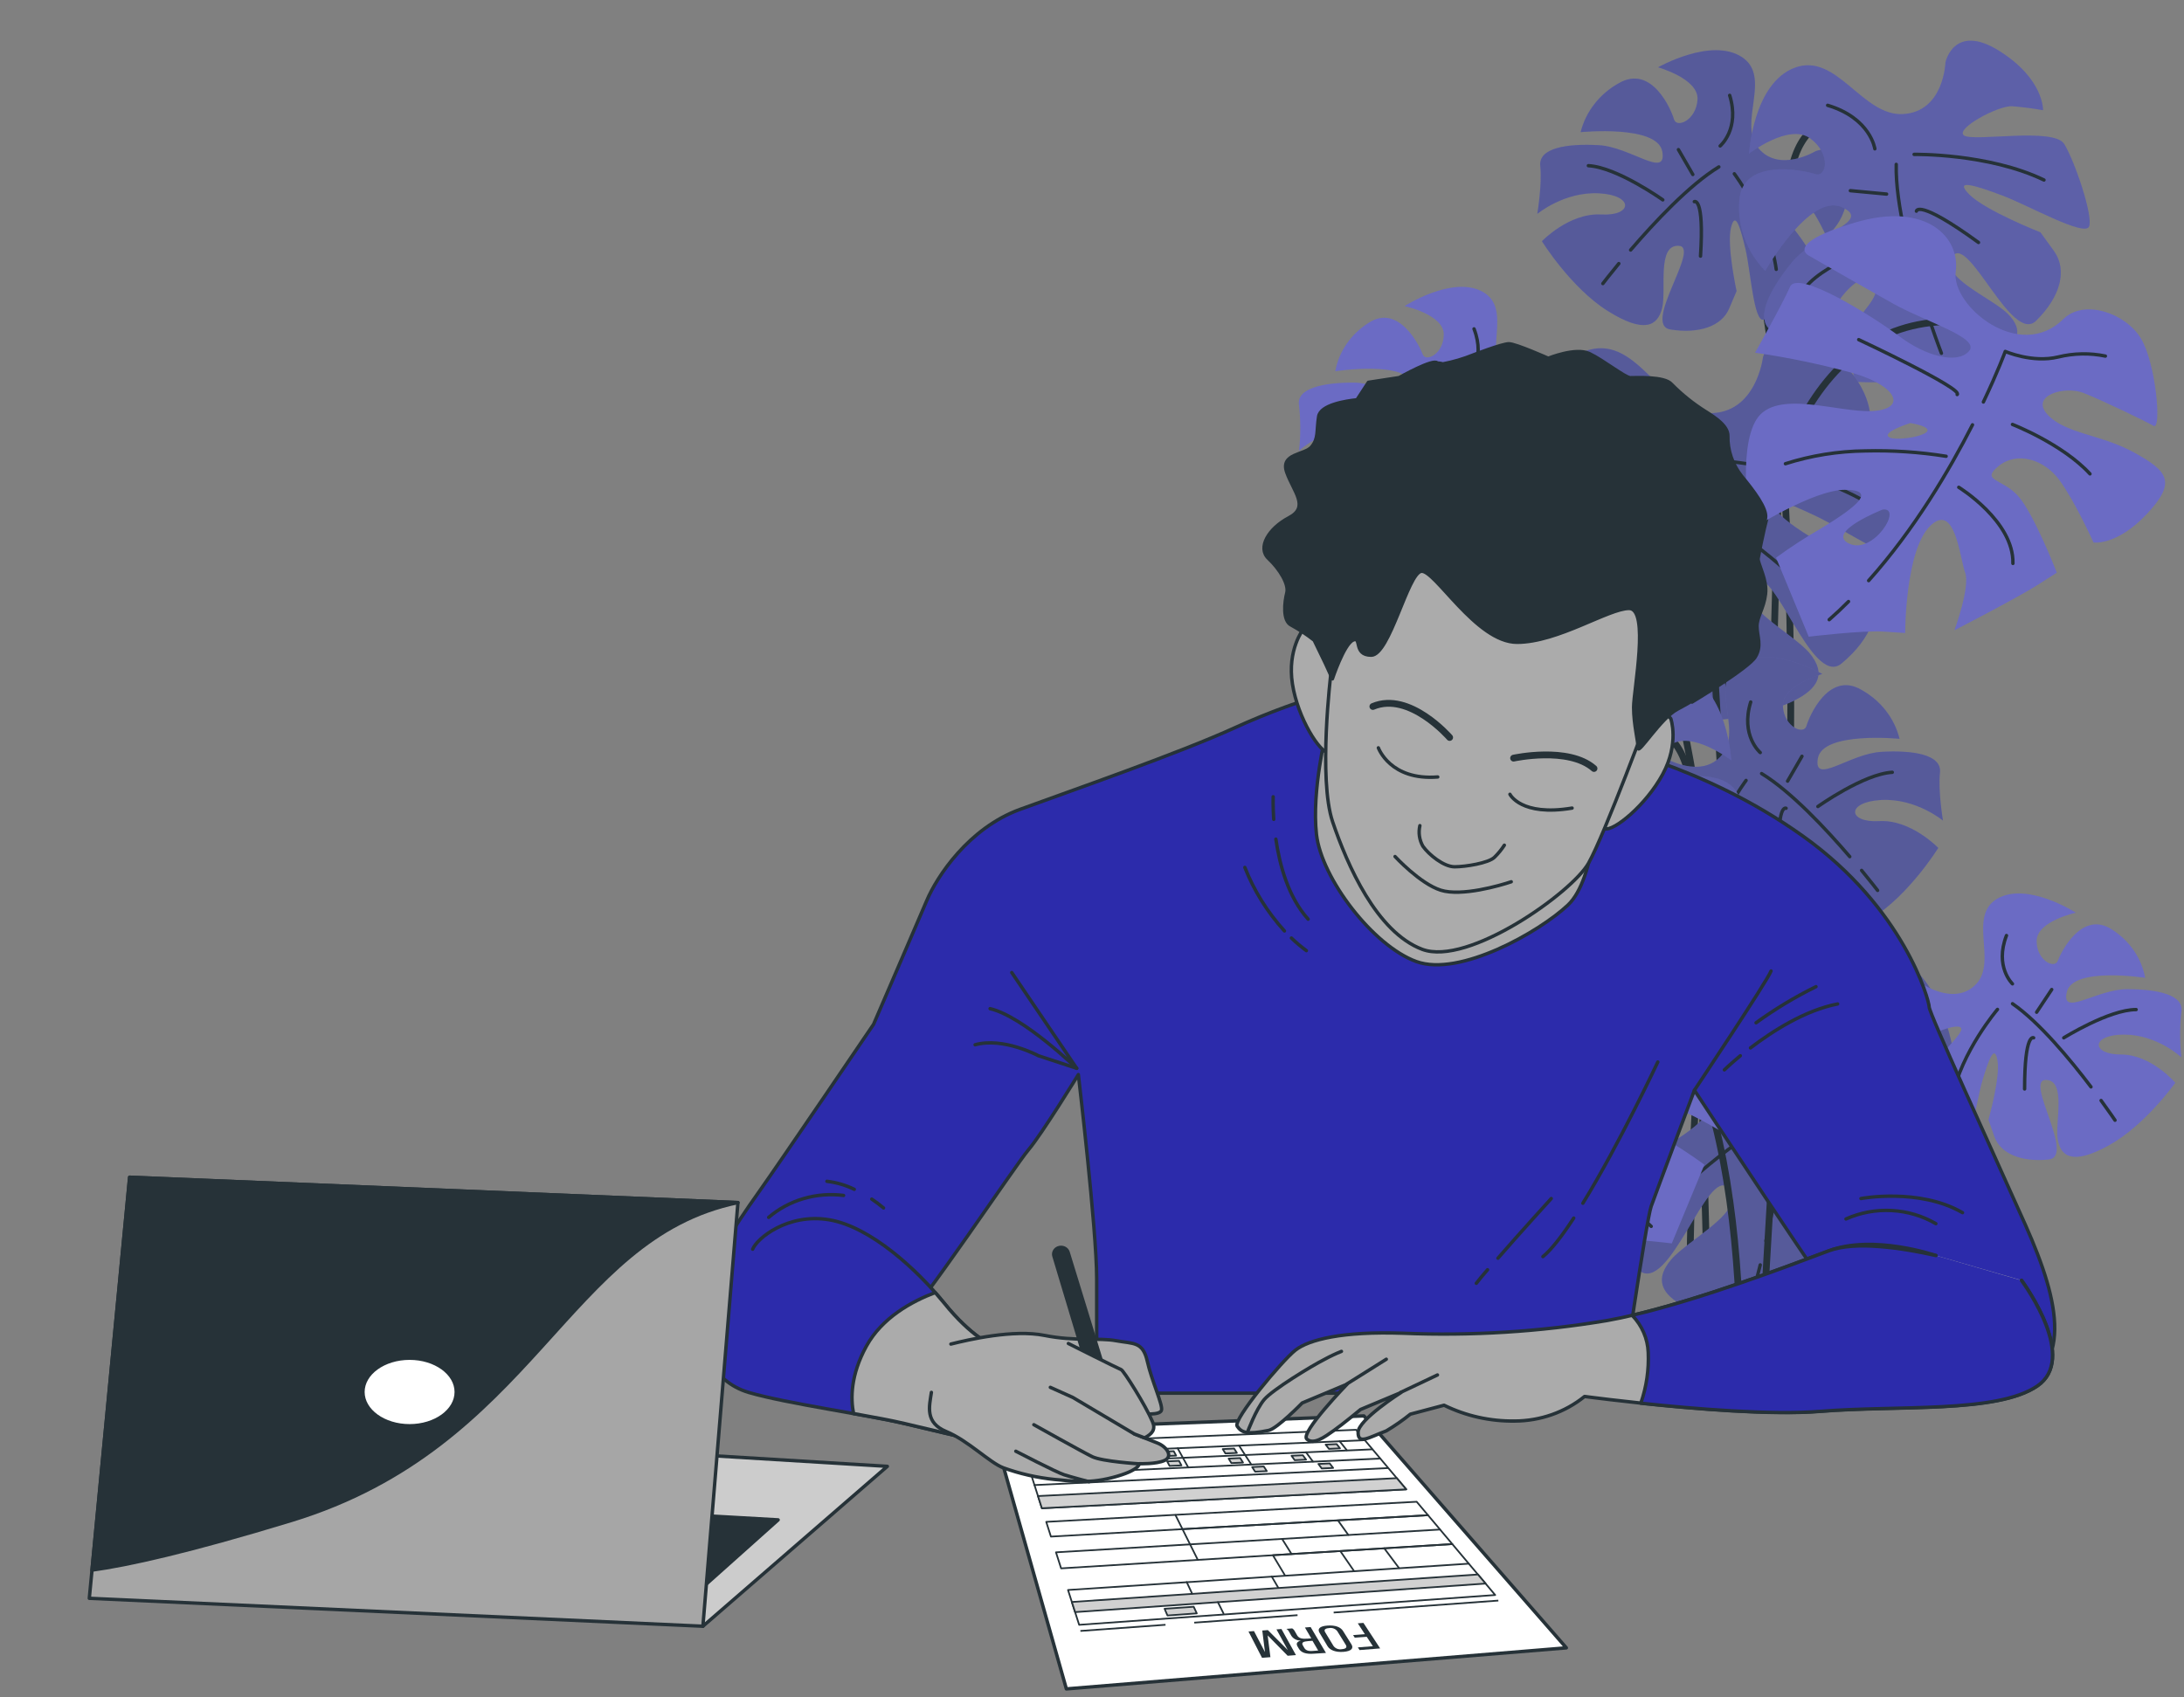 <svg width="642" height="499" viewBox="0 0 642 499" fill="none" xmlns="http://www.w3.org/2000/svg">
<rect x="0" y="0" width="642" height="499" fill="#808080" stroke="none"/>
<g clip-path="url(#clip0_656_238)">
<path d="M555.879 37.778C555.879 37.778 527.848 23.09 525.777 56.369C523.707 89.649 518.509 305.911 518.509 305.911" stroke="#263238" stroke-width="2" stroke-linecap="round" stroke-linejoin="round"/>
<path d="M511.226 59.305C511.226 59.305 534.088 107.258 523.707 302.949" stroke="#263238" stroke-width="2" stroke-linecap="round" stroke-linejoin="round"/>
<path d="M533.678 44.463C533.678 44.463 522.958 50.942 516.865 43.536C510.771 36.13 520.991 22.549 511.975 16.735C502.959 10.921 487.394 19.794 487.394 19.794C487.394 19.794 499.391 23.117 498.994 29.277C498.598 35.437 492.842 37.777 492.078 35.077C491.315 32.378 485.588 18.811 475.853 24.459C473.05 26.023 470.611 28.104 468.683 30.578C466.756 33.052 465.378 35.868 464.634 38.857C464.634 38.857 487.321 36.586 488.657 44.615C489.993 52.645 479.377 43.231 470.023 42.691C460.67 42.151 452.168 43.467 452.77 48.81C453.372 54.154 451.889 62.903 451.889 62.903C451.889 62.903 459.803 56.272 470.082 56.839C480.361 57.407 479.979 63.581 470.625 63.069C461.272 62.557 453.254 70.918 453.254 70.918C453.254 70.918 461.771 84.651 472.608 91.434C483.444 98.217 487.291 95.795 488.598 90.562C489.905 85.329 486.954 71.901 493.488 72.261C500.022 72.621 482.666 95.532 491.021 96.874C499.376 98.217 506.072 95.947 508.275 90.769L510.477 85.592C510.477 85.592 507.54 72.164 508.833 66.931C510.125 61.698 511.637 67.083 513.12 73.354C514.603 79.626 515.528 94.715 518.392 93.981C521.255 93.247 530.374 82.27 532.518 77.978C534.661 73.687 520.492 60.508 520.653 57.864C520.815 55.22 531.754 60.245 533.457 63C534.691 65.065 535.809 67.191 536.805 69.368C536.805 69.368 543.633 65.325 543.472 52.949C543.31 40.573 533.678 44.463 533.678 44.463Z" fill="#6B6BC4"/>
<path opacity="0.3" d="M533.678 44.463C533.678 44.463 522.958 50.942 516.865 43.536C510.771 36.13 520.991 22.549 511.975 16.735C502.959 10.921 487.394 19.794 487.394 19.794C487.394 19.794 499.391 23.117 498.994 29.277C498.598 35.437 492.842 37.777 492.078 35.077C491.315 32.378 485.588 18.811 475.853 24.459C473.05 26.023 470.611 28.104 468.683 30.578C466.756 33.052 465.378 35.868 464.634 38.857C464.634 38.857 487.321 36.586 488.657 44.615C489.993 52.645 479.377 43.231 470.023 42.691C460.67 42.151 452.168 43.467 452.77 48.81C453.372 54.154 451.889 62.903 451.889 62.903C451.889 62.903 459.803 56.272 470.082 56.839C480.361 57.407 479.979 63.581 470.625 63.069C461.272 62.557 453.254 70.918 453.254 70.918C453.254 70.918 461.771 84.651 472.608 91.434C483.444 98.217 487.291 95.795 488.598 90.562C489.905 85.329 486.954 71.901 493.488 72.261C500.022 72.621 482.666 95.532 491.021 96.874C499.376 98.217 506.072 95.947 508.275 90.769L510.477 85.592C510.477 85.592 507.54 72.164 508.833 66.931C510.125 61.698 511.637 67.083 513.12 73.354C514.603 79.626 515.528 94.715 518.392 93.981C521.255 93.247 530.374 82.27 532.518 77.978C534.661 73.687 520.492 60.508 520.653 57.864C520.815 55.22 531.754 60.245 533.457 63C534.691 65.065 535.809 67.191 536.805 69.368C536.805 69.368 543.633 65.325 543.472 52.949C543.31 40.573 533.678 44.463 533.678 44.463Z" fill="#263238"/>
<path d="M479.332 73.51C486.322 65.37 496.63 54.337 505.264 49.076" stroke="#263238" stroke-linecap="round" stroke-linejoin="round"/>
<path d="M471.168 83.378C471.168 83.378 472.959 81.024 475.867 77.494" stroke="#263238" stroke-linecap="round" stroke-linejoin="round"/>
<path d="M509.816 51.096C509.816 51.096 520.213 64.939 522.136 79.198" stroke="#263238" stroke-linecap="round" stroke-linejoin="round"/>
<path d="M498.055 59.292C498.055 59.292 500.991 57.686 499.875 75.309" stroke="#263238" stroke-linecap="round" stroke-linejoin="round"/>
<path d="M505.646 42.915C505.646 42.915 511.519 37.945 508.45 28.033" stroke="#263238" stroke-linecap="round" stroke-linejoin="round"/>
<path d="M497.614 51.303L493.385 43.994" stroke="#263238" stroke-linecap="round" stroke-linejoin="round"/>
<path d="M488.789 58.765C488.789 58.765 475.324 49.172 466.91 48.715" stroke="#263238" stroke-linecap="round" stroke-linejoin="round"/>
<path d="M571.884 18.314C571.884 18.314 571.458 32.85 559.432 33.542C547.406 34.234 539.962 15.338 527.642 19.893C515.322 24.447 514.147 45.171 514.147 45.171C514.147 45.171 525.894 36.117 532.12 40.685C538.346 45.254 536.951 52.3 533.589 51.179C530.226 50.057 511.886 46.209 511.255 59.249C511.003 62.961 511.552 66.683 512.867 70.189C514.181 73.696 516.235 76.916 518.905 79.655C518.905 79.655 531.929 56.716 541.386 60.897C550.842 65.078 533.574 68.718 526.702 77.177C519.83 85.635 515.351 94.578 521.431 97.637C527.51 100.697 535.806 108.075 535.806 108.075C535.806 108.075 534.161 96.087 541.768 86.77C549.374 77.454 555.673 82.036 548.742 90.494C541.812 98.952 545.262 112.256 545.262 112.256C545.262 112.256 565.658 113.64 580.254 107.992C594.85 102.344 594.938 97.056 590.224 92.294C585.511 87.531 569.285 81.136 574.072 75.197C578.859 69.258 591.399 101.292 598.521 94.315C605.642 87.338 607.801 79.475 603.807 73.854L599.798 68.317C599.798 68.317 583.558 61.921 578.859 57.159C574.16 52.397 580.944 54.612 588.609 57.491C596.274 60.371 612.925 69.77 614.115 66.573C615.304 63.375 609.842 47.275 606.773 42.319C603.704 37.363 580.019 41.779 577.317 39.827C574.615 37.875 587.42 30.967 591.502 31.23C594.541 31.475 597.565 31.867 600.562 32.407C600.562 32.407 600.914 23.229 587.64 14.937C574.366 6.644 571.884 18.314 571.884 18.314Z" fill="#6B6BC4"/>
<path opacity="0.2" d="M571.884 18.314C571.884 18.314 571.458 32.85 559.432 33.542C547.406 34.234 539.962 15.338 527.642 19.893C515.322 24.447 514.147 45.171 514.147 45.171C514.147 45.171 525.894 36.117 532.12 40.685C538.346 45.254 536.951 52.3 533.589 51.179C530.226 50.057 511.886 46.209 511.255 59.249C511.003 62.961 511.552 66.683 512.867 70.189C514.181 73.696 516.235 76.916 518.905 79.655C518.905 79.655 531.929 56.716 541.386 60.897C550.842 65.078 533.574 68.718 526.702 77.177C519.83 85.635 515.351 94.578 521.431 97.637C527.51 100.697 535.806 108.075 535.806 108.075C535.806 108.075 534.161 96.087 541.768 86.77C549.374 77.454 555.673 82.036 548.742 90.494C541.812 98.952 545.262 112.256 545.262 112.256C545.262 112.256 565.658 113.64 580.254 107.992C594.85 102.344 594.938 97.056 590.224 92.294C585.511 87.531 569.285 81.136 574.072 75.197C578.859 69.258 591.399 101.292 598.521 94.315C605.642 87.338 607.801 79.475 603.807 73.854L599.798 68.317C599.798 68.317 583.558 61.921 578.859 57.159C574.16 52.397 580.944 54.612 588.609 57.491C596.274 60.371 612.925 69.77 614.115 66.573C615.304 63.375 609.842 47.275 606.773 42.319C603.704 37.363 580.019 41.779 577.317 39.827C574.615 37.875 587.42 30.967 591.502 31.23C594.541 31.475 597.565 31.867 600.562 32.407C600.562 32.407 600.914 23.229 587.64 14.937C574.366 6.644 571.884 18.314 571.884 18.314Z" fill="#263238"/>
<path d="M565.688 89.457C561.797 77.302 557.113 60.067 557.407 48.328" stroke="#263238" stroke-linecap="round" stroke-linejoin="round"/>
<path d="M570.695 103.866C570.695 103.866 569.417 100.572 567.655 95.422" stroke="#263238" stroke-linecap="round" stroke-linejoin="round"/>
<path d="M562.663 45.391C562.663 45.391 584.439 45.031 600.841 52.922" stroke="#263238" stroke-linecap="round" stroke-linejoin="round"/>
<path d="M563.34 62.086C563.34 62.086 563.619 58.238 581.592 71.292" stroke="#263238" stroke-linecap="round" stroke-linejoin="round"/>
<path d="M551.121 43.758C551.121 43.758 549.888 34.76 537.245 30.967" stroke="#263238" stroke-linecap="round" stroke-linejoin="round"/>
<path d="M554.574 57.063L543.928 56.066" stroke="#263238" stroke-linecap="round" stroke-linejoin="round"/>
<path d="M556.422 70.547C556.422 70.547 537.054 76.721 530.828 84.39" stroke="#263238" stroke-linecap="round" stroke-linejoin="round"/>
<path d="M442.74 115.078C442.74 115.078 503.986 153.244 502.944 301.009" stroke="#263238" stroke-width="2" stroke-linecap="round" stroke-linejoin="round"/>
<path d="M518.244 105.001C518.244 105.001 516.291 121.738 502.342 121.475C488.392 121.212 481.696 98.744 467.027 102.897C452.358 107.05 448.922 130.861 448.922 130.861C448.922 130.861 463.312 121.461 470.111 127.289C476.909 133.117 474.516 141.133 470.727 139.527C466.939 137.921 446.205 131.83 444.15 146.836C443.482 151.099 443.739 155.445 444.905 159.612C446.071 163.779 448.122 167.679 450.934 171.076C450.934 171.076 468.246 145.77 478.759 151.432C489.273 157.094 468.951 159.738 460.111 168.916C451.271 178.095 445.266 187.965 451.976 192.049C458.687 196.133 467.512 205.38 467.512 205.38C467.512 205.38 466.763 191.357 476.527 181.32C486.292 171.284 493.047 177.084 484.207 186.234C475.367 195.385 478.025 211.042 478.025 211.042C478.025 211.042 501.417 214.378 518.817 209.228C536.217 204.079 536.834 197.918 531.886 191.993C526.937 186.068 508.847 177.25 515.043 170.854C521.24 164.459 532.414 202.487 541.342 195.08C550.27 187.674 553.529 178.773 549.477 171.948L545.409 165.123C545.409 165.123 527.319 156.291 522.37 150.366C517.422 144.441 525.028 147.598 533.589 151.626C542.15 155.654 560.431 167.947 562.105 164.376C563.779 160.804 559.168 141.728 556.026 135.734C552.883 129.74 525.19 132.73 522.253 130.196C519.316 127.663 534.793 120.88 539.477 121.544C542.94 122.104 546.371 122.83 549.756 123.718C549.756 123.718 551.092 113.141 536.614 102.399C522.135 91.656 518.244 105.001 518.244 105.001Z" fill="#6B6BC4"/>
<path opacity="0.3" d="M518.244 105.001C518.244 105.001 516.291 121.738 502.342 121.475C488.392 121.212 481.696 98.744 467.027 102.897C452.358 107.05 448.922 130.861 448.922 130.861C448.922 130.861 463.312 121.461 470.111 127.289C476.909 133.117 474.516 141.133 470.727 139.527C466.939 137.921 446.205 131.83 444.15 146.836C443.482 151.099 443.739 155.445 444.905 159.612C446.071 163.779 448.122 167.679 450.934 171.076C450.934 171.076 468.246 145.77 478.759 151.432C489.273 157.094 468.951 159.738 460.111 168.916C451.271 178.095 445.266 187.965 451.976 192.049C458.687 196.133 467.512 205.38 467.512 205.38C467.512 205.38 466.763 191.357 476.527 181.32C486.292 171.284 493.047 177.084 484.207 186.234C475.367 195.385 478.025 211.042 478.025 211.042C478.025 211.042 501.417 214.378 518.817 209.228C536.217 204.079 536.834 197.918 531.886 191.993C526.937 186.068 508.847 177.25 515.043 170.854C521.24 164.459 532.414 202.487 541.342 195.08C550.27 187.674 553.529 178.773 549.477 171.948L545.409 165.123C545.409 165.123 527.319 156.291 522.37 150.366C517.422 144.441 525.028 147.598 533.589 151.626C542.15 155.654 560.431 167.947 562.105 164.376C563.779 160.804 559.168 141.728 556.026 135.734C552.883 129.74 525.19 132.73 522.253 130.196C519.316 127.663 534.793 120.88 539.477 121.544C542.94 122.104 546.371 122.83 549.756 123.718C549.756 123.718 551.092 113.141 536.614 102.399C522.135 91.656 518.244 105.001 518.244 105.001Z" fill="#263238"/>
<path d="M503.971 186.484C500.697 172.114 497.026 151.875 498.538 138.295" stroke="#263238" stroke-linecap="round" stroke-linejoin="round"/>
<path d="M508.317 203.566C508.317 203.566 507.172 199.648 505.659 193.543" stroke="#263238" stroke-linecap="round" stroke-linejoin="round"/>
<path d="M504.94 135.373C504.94 135.373 530.108 136.882 548.287 147.472" stroke="#263238" stroke-linecap="round" stroke-linejoin="round"/>
<path d="M504.002 154.7C504.002 154.7 504.721 150.284 524.134 166.938" stroke="#263238" stroke-linecap="round" stroke-linejoin="round"/>
<path d="M491.725 132.468C491.725 132.468 491.211 121.974 477.041 116.479" stroke="#263238" stroke-linecap="round" stroke-linejoin="round"/>
<path d="M494.383 148.11L482.195 146.02" stroke="#263238" stroke-linecap="round" stroke-linejoin="round"/>
<path d="M495.176 163.85C495.176 163.85 472.211 169.207 464.267 177.513" stroke="#263238" stroke-linecap="round" stroke-linejoin="round"/>
<path d="M466.615 231.504C466.615 231.504 506.056 259.883 510.212 301.967L501.9 161.055" stroke="#263238" stroke-width="2" stroke-linecap="round" stroke-linejoin="round"/>
<path d="M516.438 301.012C516.438 301.012 486.336 94.537 573.529 94.537" stroke="#263238" stroke-width="2" stroke-linecap="round" stroke-linejoin="round"/>
<path d="M627.434 133.105C617.787 127.72 607.126 127.567 601.899 121.919C596.671 116.271 606.935 113.378 612.427 115.524C617.919 117.669 630.65 123.83 633.058 125.214C635.466 126.598 633.807 106.899 629.328 99.493C624.85 92.087 612.618 87.781 606.51 93.831C593.617 106.595 573.515 89.858 574.895 79.891C576.276 69.924 566.393 59.126 545.19 65.466C523.986 71.806 531.886 75.253 531.886 75.253C531.886 75.253 546.952 83.947 556.599 89.332C566.246 94.717 582.222 99.327 578.801 103.245C575.38 107.162 566.114 104.767 558.391 98.925C550.667 93.084 528.436 79.143 526.189 84.321C523.942 89.498 515.91 103.701 515.91 103.701C525.728 105.121 535.436 107.151 544.97 109.779C557.877 113.599 560.52 120.286 550.432 120.853C540.344 121.421 522.033 114.236 516.321 123.331C510.609 132.426 514.53 155.78 514.53 155.78C514.53 155.78 533.002 143.972 542.429 144.013C551.856 144.055 545.821 148.983 535.293 155.379C530.723 158.012 526.311 160.882 522.078 163.976L531.681 187.205C531.681 187.205 547.525 185.294 553.78 185.71L560.035 186.125C560.035 186.125 560.035 161.844 567.377 154.645C574.719 147.447 576.099 164.1 577.656 168.35C579.212 172.6 574.514 185.322 574.514 185.322C574.514 185.322 592.81 175.881 598.742 172.129L604.615 168.378C604.615 168.378 597.773 150.741 593.118 145.702C588.463 140.663 582.134 141.411 587.494 137.036C592.854 132.662 600.827 134.96 605.394 141.189C609.96 147.419 615.408 159.518 615.408 159.518C615.408 159.518 622.236 160.556 631.12 151.087C640.003 141.619 637.096 138.476 627.434 133.105ZM543.575 159.836C536.482 156.5 553.398 149.828 553.398 149.828C559.521 148.983 550.667 163.187 543.575 159.836ZM555.513 128.647C552.488 127.263 561.562 124.383 561.562 124.383C574.646 126.751 558.537 130.073 555.513 128.647Z" fill="#6B6BC4"/>
<path d="M543.383 176.863C541.552 178.709 539.658 180.49 537.7 182.207" stroke="#263238" stroke-linecap="round" stroke-linejoin="round"/>
<path d="M579.827 124.908C573.044 138.226 562.794 155.613 549.3 170.716" stroke="#263238" stroke-linecap="round" stroke-linejoin="round"/>
<path d="M583.029 118.194C587.288 109.237 589.461 103.326 589.461 103.326C589.461 103.326 597.375 106.815 605.04 104.96C609.569 103.841 614.314 103.751 618.887 104.697" stroke="#263238" stroke-linecap="round" stroke-linejoin="round"/>
<path d="M575.321 116.007C577.332 114.373 546.379 99.865 546.379 99.865" stroke="#263238" stroke-linecap="round" stroke-linejoin="round"/>
<path d="M591.575 124.799C591.575 124.799 606.259 130.502 614.364 139.334" stroke="#263238" stroke-linecap="round" stroke-linejoin="round"/>
<path d="M572.075 134.156C564.233 132.907 556.281 132.378 548.331 132.578C540.339 132.664 532.41 133.935 524.837 136.344" stroke="#263238" stroke-linecap="round" stroke-linejoin="round"/>
<path d="M575.79 143.279C575.79 143.279 592.016 153.247 591.707 165.664" stroke="#263238" stroke-linecap="round" stroke-linejoin="round"/>
<path d="M458.085 110.897C458.085 110.897 448.335 117.583 442.123 110.897C435.912 104.21 444.737 90.852 435.927 85.84C427.117 80.829 412.888 89.993 412.888 89.993C412.888 89.993 424.4 92.499 424.4 98.299C424.4 104.1 419.085 106.605 418.203 104.155C417.322 101.705 411.111 89.107 402.257 94.963C399.696 96.585 397.511 98.68 395.835 101.121C394.159 103.563 393.027 106.3 392.507 109.166C392.507 109.166 413.769 105.816 415.546 113.319C417.322 120.823 406.735 112.489 397.822 112.489C388.909 112.489 380.98 114.164 381.861 119.175C382.347 123.616 382.347 128.093 381.861 132.534C381.861 132.534 388.953 125.862 398.703 125.862C408.453 125.862 408.453 131.703 399.584 131.703C390.715 131.703 383.638 140.01 383.638 140.01C383.638 140.01 392.448 152.538 403.138 158.38C413.828 164.222 417.308 161.73 418.203 156.719C419.099 151.707 415.546 139.165 421.742 139.165C427.939 139.165 412.932 161.73 420.861 162.56C428.791 163.391 435.031 160.885 436.808 155.874L438.585 150.863C438.585 150.863 435.031 138.404 435.927 133.323C436.823 128.243 438.585 133.323 440.332 139.165C442.079 145.007 443.871 159.224 446.529 158.38C449.186 157.535 457.16 146.682 458.936 142.515C460.713 138.348 446.529 126.637 446.529 124.131C446.529 121.625 457.16 125.806 458.936 128.284C460.225 130.171 461.406 132.121 462.475 134.126C462.475 134.126 468.687 129.973 467.791 118.248C466.895 106.522 458.085 110.897 458.085 110.897Z" fill="#6B6BC4"/>
<path d="M408.438 141.201C414.562 133.131 423.651 122.181 431.492 116.754" stroke="#263238" stroke-linecap="round" stroke-linejoin="round"/>
<path d="M401.361 151.004C401.361 151.004 402.918 148.692 405.458 145.203" stroke="#263238" stroke-linecap="round" stroke-linejoin="round"/>
<path d="M435.927 118.416C435.927 118.416 446.558 130.958 449.216 144.317" stroke="#263238" stroke-linecap="round" stroke-linejoin="round"/>
<path d="M425.296 126.777C425.296 126.777 427.954 125.102 427.954 141.811" stroke="#263238" stroke-linecap="round" stroke-linejoin="round"/>
<path d="M431.522 110.899C431.522 110.899 436.838 105.887 433.299 96.695" stroke="#263238" stroke-linecap="round" stroke-linejoin="round"/>
<path d="M424.4 119.259L419.98 112.572" stroke="#263238" stroke-linecap="round" stroke-linejoin="round"/>
<path d="M416.426 126.777C416.426 126.777 403.137 118.471 395.164 118.471" stroke="#263238" stroke-linecap="round" stroke-linejoin="round"/>
<path d="M467.204 216.136C467.204 216.136 495.236 201.462 497.306 234.728C498.598 255.285 501.065 345.696 502.768 411.799" stroke="#263238" stroke-width="2" stroke-linecap="round" stroke-linejoin="round"/>
<path d="M511.873 237.664C511.873 237.664 494.663 273.878 496.895 411.787" stroke="#263238" stroke-width="2" stroke-linecap="round" stroke-linejoin="round"/>
<path d="M489.405 222.838C489.405 222.838 500.125 229.317 506.233 221.911C512.342 214.505 502.107 200.91 511.123 195.11C520.139 189.31 535.689 198.169 535.689 198.169C535.689 198.169 523.707 201.478 524.089 207.652C524.47 213.826 530.256 216.152 531.019 213.452C531.783 210.753 537.495 197.173 547.172 202.821C549.978 204.383 552.419 206.465 554.347 208.942C556.276 211.419 557.651 214.239 558.39 217.232C558.39 217.232 535.748 214.961 534.367 222.991C532.987 231.02 543.662 221.606 553.001 221.066C562.34 220.526 570.871 221.842 570.269 227.185C569.667 232.529 571.15 241.278 571.15 241.278C571.15 241.278 563.236 234.647 552.957 235.214C542.678 235.782 543.06 241.956 552.399 241.43C561.738 240.904 569.77 249.307 569.77 249.307C569.77 249.307 561.253 263.04 550.431 269.837C539.609 276.634 535.748 274.183 534.426 268.951C533.104 263.718 536.085 250.304 529.536 250.664C522.987 251.023 540.373 273.934 532.018 275.277C523.663 276.62 516.952 274.35 514.75 269.172L512.547 263.981C512.547 263.981 515.484 250.567 514.206 245.334C512.929 240.101 511.402 245.486 509.919 251.757C508.436 258.028 507.496 273.104 504.633 272.384C501.769 271.664 492.651 260.672 490.507 256.367C488.363 252.062 502.547 238.897 502.386 236.266C502.224 233.636 491.27 238.647 489.567 241.388C488.335 243.46 487.217 245.59 486.219 247.77C486.219 247.77 479.406 243.728 479.567 231.338C479.729 218.948 489.405 222.838 489.405 222.838Z" fill="#6B6BC4"/>
<path opacity="0.3" d="M489.405 222.838C489.405 222.838 500.125 229.317 506.233 221.911C512.342 214.505 502.107 200.91 511.123 195.11C520.139 189.31 535.689 198.169 535.689 198.169C535.689 198.169 523.707 201.478 524.089 207.652C524.47 213.826 530.256 216.152 531.019 213.452C531.783 210.753 537.495 197.173 547.172 202.821C549.978 204.383 552.419 206.465 554.347 208.942C556.276 211.419 557.651 214.239 558.39 217.232C558.39 217.232 535.748 214.961 534.367 222.991C532.987 231.02 543.662 221.606 553.001 221.066C562.34 220.526 570.871 221.842 570.269 227.185C569.667 232.529 571.15 241.278 571.15 241.278C571.15 241.278 563.236 234.647 552.957 235.214C542.678 235.782 543.06 241.956 552.399 241.43C561.738 240.904 569.77 249.307 569.77 249.307C569.77 249.307 561.253 263.04 550.431 269.837C539.609 276.634 535.748 274.183 534.426 268.951C533.104 263.718 536.085 250.304 529.536 250.664C522.987 251.023 540.373 273.934 532.018 275.277C523.663 276.62 516.952 274.35 514.75 269.172L512.547 263.981C512.547 263.981 515.484 250.567 514.206 245.334C512.929 240.101 511.402 245.486 509.919 251.757C508.436 258.028 507.496 273.104 504.633 272.384C501.769 271.664 492.651 260.672 490.507 256.367C488.363 252.062 502.547 238.897 502.386 236.266C502.224 233.636 491.27 238.647 489.567 241.388C488.335 243.46 487.217 245.59 486.219 247.77C486.219 247.77 479.406 243.728 479.567 231.338C479.729 218.948 489.405 222.838 489.405 222.838Z" fill="#263238"/>
<path d="M543.75 251.881C536.76 243.727 526.467 232.708 517.833 227.447" stroke="#263238" stroke-linecap="round" stroke-linejoin="round"/>
<path d="M551.929 261.805C551.929 261.805 550.138 259.452 547.23 255.922" stroke="#263238" stroke-linecap="round" stroke-linejoin="round"/>
<path d="M513.267 229.469C513.267 229.469 502.885 243.312 500.962 257.557" stroke="#263238" stroke-linecap="round" stroke-linejoin="round"/>
<path d="M525.028 237.649C525.028 237.649 522.091 236.044 523.222 253.666" stroke="#263238" stroke-linecap="round" stroke-linejoin="round"/>
<path d="M517.436 221.274C517.436 221.274 511.563 216.304 514.632 206.406" stroke="#263238" stroke-linecap="round" stroke-linejoin="round"/>
<path d="M525.469 229.677L529.698 222.367" stroke="#263238" stroke-linecap="round" stroke-linejoin="round"/>
<path d="M534.382 237.138C534.382 237.138 547.847 227.545 556.246 227.074" stroke="#263238" stroke-linecap="round" stroke-linejoin="round"/>
<path d="M451.198 196.729C451.198 196.729 451.624 211.265 463.65 211.957C475.676 212.649 483.135 193.753 495.44 198.307C507.745 202.862 508.949 223.585 508.949 223.585C508.949 223.585 497.202 214.532 490.976 219.1C484.75 223.668 486.145 230.701 489.508 229.593C492.87 228.486 511.211 224.624 511.857 237.65C512.109 241.363 511.56 245.086 510.243 248.594C508.925 252.101 506.867 255.32 504.192 258.055C504.192 258.055 491.182 235.131 481.711 239.311C472.24 243.492 489.537 247.119 496.395 255.591C503.252 264.063 507.877 273.034 501.74 276.066C495.602 279.097 487.379 286.504 487.379 286.504C487.379 286.504 489.023 274.515 481.402 265.199C473.782 255.882 467.512 260.45 474.428 268.923C481.344 277.395 477.908 290.684 477.908 290.684C477.908 290.684 457.512 292 442.931 286.421C428.35 280.842 428.247 275.484 432.961 270.722C437.674 265.96 453.885 259.551 449.039 253.626C444.194 247.701 431.712 279.707 424.591 272.743C417.469 265.78 415.369 257.889 419.319 252.269L423.313 246.662C423.313 246.662 439.554 240.267 444.252 235.505C448.951 230.742 442.182 232.957 434.502 235.837C426.823 238.716 410.186 248.102 409.011 244.918C407.837 241.734 413.27 225.62 416.353 220.664C419.437 215.708 443.107 220.124 445.794 218.159C448.481 216.193 435.692 209.313 431.624 209.576C428.585 209.82 425.561 210.213 422.564 210.753C422.564 210.753 422.212 201.56 435.471 193.268C448.731 184.976 451.198 196.729 451.198 196.729Z" fill="#6B6BC4"/>
<path opacity="0.2" d="M451.198 196.729C451.198 196.729 451.624 211.265 463.65 211.957C475.676 212.649 483.135 193.753 495.44 198.307C507.745 202.862 508.949 223.585 508.949 223.585C508.949 223.585 497.202 214.532 490.976 219.1C484.75 223.668 486.145 230.701 489.508 229.593C492.87 228.486 511.211 224.624 511.857 237.65C512.109 241.363 511.56 245.086 510.243 248.594C508.925 252.101 506.867 255.32 504.192 258.055C504.192 258.055 491.182 235.131 481.711 239.311C472.24 243.492 489.537 247.119 496.395 255.591C503.252 264.063 507.877 273.034 501.74 276.066C495.602 279.097 487.379 286.504 487.379 286.504C487.379 286.504 489.023 274.515 481.402 265.199C473.782 255.882 467.512 260.45 474.428 268.923C481.344 277.395 477.908 290.684 477.908 290.684C477.908 290.684 457.512 292 442.931 286.421C428.35 280.842 428.247 275.484 432.961 270.722C437.674 265.96 453.885 259.551 449.039 253.626C444.194 247.701 431.712 279.707 424.591 272.743C417.469 265.78 415.369 257.889 419.319 252.269L423.313 246.662C423.313 246.662 439.554 240.267 444.252 235.505C448.951 230.742 442.182 232.957 434.502 235.837C426.823 238.716 410.186 248.102 409.011 244.918C407.837 241.734 413.27 225.62 416.353 220.664C419.437 215.708 443.107 220.124 445.794 218.159C448.481 216.193 435.692 209.313 431.624 209.576C428.585 209.82 425.561 210.213 422.564 210.753C422.564 210.753 422.212 201.56 435.471 193.268C448.731 184.976 451.198 196.729 451.198 196.729Z" fill="#263238"/>
<path d="M457.394 267.83C461.285 255.675 465.969 238.427 465.675 226.701" stroke="#263238" stroke-linecap="round" stroke-linejoin="round"/>
<path d="M452.388 282.242C452.388 282.242 453.665 278.933 455.427 273.783" stroke="#263238" stroke-linecap="round" stroke-linejoin="round"/>
<path d="M460.42 223.765C460.42 223.765 438.644 223.391 422.242 231.295" stroke="#263238" stroke-linecap="round" stroke-linejoin="round"/>
<path d="M459.744 240.446C459.744 240.446 459.465 236.611 441.507 249.652" stroke="#263238" stroke-linecap="round" stroke-linejoin="round"/>
<path d="M471.96 222.131C471.96 222.131 473.193 213.133 485.851 209.34" stroke="#263238" stroke-linecap="round" stroke-linejoin="round"/>
<path d="M468.525 235.42L479.171 234.438" stroke="#263238" stroke-linecap="round" stroke-linejoin="round"/>
<path d="M466.66 248.918C466.66 248.918 486.028 255.092 492.254 262.761" stroke="#263238" stroke-linecap="round" stroke-linejoin="round"/>
<path d="M580.358 293.451C580.358 293.451 538.715 319.421 524.662 411.466" stroke="#263238" stroke-width="2" stroke-linecap="round" stroke-linejoin="round"/>
<path d="M504.839 283.374C504.839 283.374 506.792 300.097 520.741 299.848C534.691 299.599 541.402 277.103 556.056 281.27C570.711 285.437 574.176 309.234 574.176 309.234C574.176 309.234 559.771 299.834 552.972 305.662C546.174 311.49 548.567 319.506 552.37 317.9C556.174 316.294 576.907 310.231 578.948 325.209C579.614 329.47 579.356 333.814 578.19 337.978C577.024 342.142 574.974 346.04 572.164 349.435C572.164 349.435 554.867 324.143 544.338 329.791C533.81 335.439 554.147 338.097 562.972 347.262C571.797 356.426 577.817 366.324 571.107 370.408C564.396 374.492 555.572 383.781 555.572 383.781C555.572 383.781 556.276 369.799 546.556 359.735C536.835 349.67 530.036 355.485 538.876 364.649C547.716 373.813 545.073 389.456 545.073 389.456C545.073 389.456 521.667 392.793 504.281 387.629C486.895 382.466 486.249 376.319 491.198 370.408C496.146 364.497 514.237 355.665 508.055 349.255C501.873 342.846 490.669 380.901 481.756 373.495C472.843 366.089 469.554 357.187 473.621 350.349L477.674 343.524C477.674 343.524 495.779 334.692 500.713 328.781C505.646 322.87 498.07 326.012 489.494 330.041C480.919 334.069 462.667 346.362 460.978 342.79C459.29 339.219 463.915 320.143 467.057 314.148C470.2 308.154 497.893 311.13 500.83 308.611C503.767 306.091 488.29 299.294 483.621 299.959C480.157 300.513 476.726 301.238 473.342 302.132C473.342 302.132 472.006 291.556 486.484 280.813C500.962 270.071 504.839 283.374 504.839 283.374Z" fill="#6B6BC4"/>
<path opacity="0.3" d="M504.839 283.374C504.839 283.374 506.792 300.097 520.741 299.848C534.691 299.599 541.402 277.103 556.056 281.27C570.711 285.437 574.176 309.234 574.176 309.234C574.176 309.234 559.771 299.834 552.972 305.662C546.174 311.49 548.567 319.506 552.37 317.9C556.174 316.294 576.907 310.231 578.948 325.209C579.614 329.47 579.356 333.814 578.19 337.978C577.024 342.142 574.974 346.04 572.164 349.435C572.164 349.435 554.867 324.143 544.338 329.791C533.81 335.439 554.147 338.097 562.972 347.262C571.797 356.426 577.817 366.324 571.107 370.408C564.396 374.492 555.572 383.781 555.572 383.781C555.572 383.781 556.276 369.799 546.556 359.735C536.835 349.67 530.036 355.485 538.876 364.649C547.716 373.813 545.073 389.456 545.073 389.456C545.073 389.456 521.667 392.793 504.281 387.629C486.895 382.466 486.249 376.319 491.198 370.408C496.146 364.497 514.237 355.665 508.055 349.255C501.873 342.846 490.669 380.901 481.756 373.495C472.843 366.089 469.554 357.187 473.621 350.349L477.674 343.524C477.674 343.524 495.779 334.692 500.713 328.781C505.646 322.87 498.07 326.012 489.494 330.041C480.919 334.069 462.667 346.362 460.978 342.79C459.29 339.219 463.915 320.143 467.057 314.148C470.2 308.154 497.893 311.13 500.83 308.611C503.767 306.091 488.29 299.294 483.621 299.959C480.157 300.513 476.726 301.238 473.342 302.132C473.342 302.132 472.006 291.556 486.484 280.813C500.962 270.071 504.839 283.374 504.839 283.374Z" fill="#263238"/>
<path d="M519.11 364.859C522.385 350.49 526.071 330.181 524.543 316.656" stroke="#263238" stroke-linecap="round" stroke-linejoin="round"/>
<path d="M514.778 381.925C514.778 381.925 515.924 378.007 517.436 371.916" stroke="#263238" stroke-linecap="round" stroke-linejoin="round"/>
<path d="M518.155 313.746C518.155 313.746 492.987 315.255 474.809 325.831" stroke="#263238" stroke-linecap="round" stroke-linejoin="round"/>
<path d="M519.081 333.059C519.081 333.059 518.376 328.643 498.949 345.311" stroke="#263238" stroke-linecap="round" stroke-linejoin="round"/>
<path d="M531.372 310.827C531.372 310.827 531.901 300.334 546.056 294.838" stroke="#263238" stroke-linecap="round" stroke-linejoin="round"/>
<path d="M528.699 326.483L540.887 324.393" stroke="#263238" stroke-linecap="round" stroke-linejoin="round"/>
<path d="M527.92 342.25C527.92 342.25 550.871 347.663 558.829 355.9" stroke="#263238" stroke-linecap="round" stroke-linejoin="round"/>
<path d="M516.967 411.012L521.181 339.441" stroke="#263238" stroke-width="2" stroke-linecap="round" stroke-linejoin="round"/>
<path d="M511.622 411.799C512.518 351.58 503.385 272.895 449.568 272.895" stroke="#263238" stroke-width="2" stroke-linecap="round" stroke-linejoin="round"/>
<path d="M395.65 311.463C405.297 306.092 415.972 305.926 421.2 300.291C426.427 294.657 416.163 291.75 410.671 293.882C405.18 296.014 392.449 302.188 390.026 303.572C387.603 304.957 389.292 285.271 393.756 277.865C398.22 270.459 410.466 266.153 416.574 272.203C429.467 284.967 449.569 268.23 448.203 258.249C446.838 248.268 456.705 237.553 477.909 243.838C499.112 250.123 491.198 253.611 491.198 253.611C491.198 253.611 476.147 262.319 466.499 267.69C456.852 273.061 440.861 277.685 444.297 281.603C447.733 285.52 456.97 283.139 464.708 277.284C472.446 271.428 494.634 257.529 496.91 262.706C499.186 267.884 507.188 282.156 507.188 282.156C497.366 283.583 487.653 285.618 478.114 288.247C465.207 292.068 462.564 298.755 472.652 299.322C482.74 299.89 501.065 292.691 506.762 301.786C512.46 310.881 508.569 334.235 508.569 334.235C508.569 334.235 490.096 322.441 480.669 322.482C471.242 322.524 477.277 327.438 487.806 333.848C492.373 336.485 496.785 339.355 501.021 342.444L491.432 365.591C491.432 365.591 475.589 363.68 469.407 364.096L463.151 364.511C463.151 364.511 463.151 340.23 455.81 333.017C448.468 325.805 447.102 342.486 445.531 346.736C443.96 350.986 448.688 363.694 448.688 363.694C448.688 363.694 430.392 354.253 424.46 350.501L418.586 346.75C418.586 346.75 425.429 329.127 430.069 324.074C434.709 319.021 441.052 319.797 435.707 315.408C430.362 311.02 422.36 313.346 417.793 319.561C413.226 325.777 407.867 337.987 407.867 337.987C407.867 337.987 401.039 339.039 392.17 329.556C383.301 320.073 386.003 316.848 395.65 311.463ZM479.509 338.208C486.602 334.872 469.774 328.186 469.774 328.186C463.563 327.341 472.432 341.545 479.509 338.208ZM467.571 307.019C470.596 305.635 461.536 302.742 461.536 302.742C448.438 305.123 464.561 308.445 467.571 307.019Z" fill="#6B6BC4"/>
<path d="M479.699 355.223C481.549 357.068 483.444 358.854 485.382 360.58" stroke="#263238" stroke-linecap="round" stroke-linejoin="round"/>
<path d="M443.342 303.238C450.111 316.556 460.375 333.929 473.869 349.046" stroke="#263238" stroke-linecap="round" stroke-linejoin="round"/>
<path d="M440.053 296.567C435.81 287.61 433.622 281.699 433.622 281.699C433.622 281.699 425.722 285.188 418.042 283.333C413.519 282.208 408.777 282.118 404.21 283.07" stroke="#263238" stroke-linecap="round" stroke-linejoin="round"/>
<path d="M447.763 294.38C445.766 292.732 476.704 278.238 476.704 278.238" stroke="#263238" stroke-linecap="round" stroke-linejoin="round"/>
<path d="M431.522 303.156C431.522 303.156 416.838 308.874 408.732 317.706" stroke="#263238" stroke-linecap="round" stroke-linejoin="round"/>
<path d="M451.008 312.516C458.854 311.266 466.811 310.738 474.766 310.938C482.758 311.026 490.686 312.296 498.26 314.703" stroke="#263238" stroke-linecap="round" stroke-linejoin="round"/>
<path d="M447.292 321.652C447.292 321.652 431.14 331.62 431.375 344.037" stroke="#263238" stroke-linecap="round" stroke-linejoin="round"/>
<path d="M565.013 289.274C565.013 289.274 574.763 295.96 580.959 289.274C587.156 282.587 578.36 269.228 587.17 264.203C595.981 259.178 610.209 268.356 610.209 268.356C610.209 268.356 598.683 270.862 598.683 276.662C598.683 282.463 603.998 284.968 604.894 282.504C605.789 280.04 611.971 267.47 620.84 273.312C623.397 274.938 625.579 277.034 627.254 279.475C628.93 281.916 630.065 284.651 630.59 287.515C630.59 287.515 609.314 284.179 607.552 291.669C605.789 299.158 616.362 290.838 625.275 290.838C634.188 290.838 642.103 292.499 641.222 297.51C640.743 301.957 640.743 306.437 641.222 310.883C641.222 310.883 634.129 304.197 624.379 304.197C614.629 304.197 614.629 310.053 623.498 310.053C632.367 310.053 639.445 318.359 639.445 318.359C639.445 318.359 630.634 330.818 619.959 336.743C609.284 342.668 605.775 340.079 604.894 335.068C604.013 330.056 607.552 317.528 601.34 317.528C595.129 317.528 610.151 340.079 602.236 340.923C594.321 341.768 588.051 339.248 586.275 334.237L584.513 329.226C584.513 329.226 588.051 316.836 587.17 311.797C586.289 306.758 584.513 311.797 582.765 317.653C581.018 323.508 579.212 337.698 576.554 336.867C573.896 336.037 565.923 325.17 564.161 320.989C562.399 316.808 576.554 305.124 576.554 302.619C576.554 300.113 565.923 304.28 564.161 306.772C562.868 308.664 561.682 310.618 560.607 312.627C560.607 312.627 554.411 308.474 555.292 296.749C556.173 285.024 565.013 289.274 565.013 289.274Z" fill="#6B6BC4"/>
<path d="M614.658 319.577C608.535 311.506 599.446 300.542 591.59 295.115" stroke="#263238" stroke-linecap="round" stroke-linejoin="round"/>
<path d="M621.721 329.377C621.721 329.377 620.164 327.051 617.624 323.576" stroke="#263238" stroke-linecap="round" stroke-linejoin="round"/>
<path d="M587.171 296.789C587.171 296.789 576.525 309.248 573.867 322.69" stroke="#263238" stroke-linecap="round" stroke-linejoin="round"/>
<path d="M597.801 305.15C597.801 305.15 595.144 303.475 595.144 320.184" stroke="#263238" stroke-linecap="round" stroke-linejoin="round"/>
<path d="M591.576 289.272C591.576 289.272 586.26 284.26 589.814 275.068" stroke="#263238" stroke-linecap="round" stroke-linejoin="round"/>
<path d="M598.682 297.618L603.116 290.945" stroke="#263238" stroke-linecap="round" stroke-linejoin="round"/>
<path d="M606.655 305.15C606.655 305.15 619.959 296.844 627.932 296.844" stroke="#263238" stroke-linecap="round" stroke-linejoin="round"/>
<path d="M291.938 420.539L400.922 416.316L460.435 484.509L313.465 496.581L291.938 420.539Z" fill="white" stroke="#263238" stroke-linecap="round" stroke-linejoin="round"/>
<path d="M313.948 467.496L431.757 459.758L439.524 468.978L317.223 477.74L313.948 467.496Z" stroke="#263238" stroke-width="0.5" stroke-linecap="round" stroke-linejoin="round"/>
<path d="M310.409 456.421L423.313 449.721L426.911 453.998L311.922 461.142L310.409 456.421Z" stroke="#263238" stroke-width="0.5" stroke-linecap="round" stroke-linejoin="round"/>
<path d="M307.546 447.464L416.441 441.553L419.774 445.512L308.926 451.797L307.546 447.464Z" stroke="#263238" stroke-width="0.5" stroke-linecap="round" stroke-linejoin="round"/>
<path d="M300.19 424.443L398.631 420.4L413.373 437.912L306.27 443.463L300.19 424.443Z" stroke="#263238" stroke-width="0.5" stroke-linecap="round" stroke-linejoin="round"/>
<path d="M305.124 439.876L410.598 434.615L413.373 437.91L306.269 443.461L305.124 439.876Z" fill="#D1D1D1" stroke="#263238" stroke-width="0.5" stroke-linecap="round" stroke-linejoin="round"/>
<path d="M377.676 463.121L374.167 457.265L426.911 453.998L431.757 459.757" stroke="#263238" stroke-width="0.5" stroke-linecap="round" stroke-linejoin="round"/>
<path d="M315.08 471.024L434.445 462.939L436.706 465.611L316.035 474L315.08 471.024Z" fill="#D1D1D1" stroke="#263238" stroke-width="0.5" stroke-linecap="round" stroke-linejoin="round"/>
<path d="M359.66 474.403L358.001 471.066" stroke="#263238" stroke-width="0.5" stroke-linecap="round" stroke-linejoin="round"/>
<path d="M342.333 473.019L350.894 472.424L351.804 474.376L343.185 474.999L342.333 473.019Z" fill="#D1D1D1" stroke="#263238" stroke-width="0.5" stroke-linecap="round" stroke-linejoin="round"/>
<path d="M375.753 466.832L373.829 463.537" stroke="#263238" stroke-width="0.5" stroke-linecap="round" stroke-linejoin="round"/>
<path d="M350.423 468.548L348.837 465.17" stroke="#263238" stroke-width="0.5" stroke-linecap="round" stroke-linejoin="round"/>
<path d="M406.896 455.23L411.258 461.059" stroke="#263238" stroke-width="0.5" stroke-linecap="round" stroke-linejoin="round"/>
<path d="M393.975 456.031L398.027 461.929" stroke="#263238" stroke-width="0.5" stroke-linecap="round" stroke-linejoin="round"/>
<path d="M379.643 456.892L376.927 452.559" stroke="#263238" stroke-width="0.5" stroke-linecap="round" stroke-linejoin="round"/>
<path d="M352.112 458.662L345.533 445.469" stroke="#263238" stroke-width="0.5" stroke-linecap="round" stroke-linejoin="round"/>
<path d="M423.314 449.718L419.776 445.51L347.546 449.607" stroke="#263238" stroke-width="0.5" stroke-linecap="round" stroke-linejoin="round"/>
<path d="M396.339 451.3L393.373 447.146" stroke="#263238" stroke-width="0.5" stroke-linecap="round" stroke-linejoin="round"/>
<path d="M407.969 431.654L304.037 436.652" stroke="#263238" stroke-width="0.5" stroke-linecap="round" stroke-linejoin="round"/>
<path d="M405.605 428.857L303.053 433.606" stroke="#263238" stroke-width="0.5" stroke-linecap="round" stroke-linejoin="round"/>
<path d="M403.329 426.145L302.113 430.657" stroke="#263238" stroke-width="0.5" stroke-linecap="round" stroke-linejoin="round"/>
<path d="M387.544 430.437L390.877 430.285L391.89 431.614L388.528 431.766L387.544 430.437Z" fill="#D1D1D1" stroke="#263238" stroke-width="0.5" stroke-linecap="round" stroke-linejoin="round"/>
<path d="M368.073 431.352L371.495 431.186L372.39 432.542L368.954 432.708L368.073 431.352Z" fill="#D1D1D1" stroke="#263238" stroke-width="0.5" stroke-linecap="round" stroke-linejoin="round"/>
<path d="M379.645 428.027L382.978 427.875L383.932 429.176L380.584 429.329L379.645 428.027Z" fill="#D1D1D1" stroke="#263238" stroke-width="0.5" stroke-linecap="round" stroke-linejoin="round"/>
<path d="M361.156 428.859L364.563 428.707L365.4 430.036L361.979 430.188L361.156 428.859Z" fill="#D1D1D1" stroke="#263238" stroke-width="0.5" stroke-linecap="round" stroke-linejoin="round"/>
<path d="M343.095 429.676L346.575 429.523L347.294 430.866L343.8 431.019L343.095 429.676Z" fill="#D1D1D1" stroke="#263238" stroke-width="0.5" stroke-linecap="round" stroke-linejoin="round"/>
<path d="M324.374 430.519L327.913 430.367L328.53 431.724L324.961 431.89L324.374 430.519Z" fill="#D1D1D1" stroke="#263238" stroke-width="0.5" stroke-linecap="round" stroke-linejoin="round"/>
<path d="M385.943 429.745L383.902 426.99" stroke="#263238" stroke-width="0.5" stroke-linecap="round" stroke-linejoin="round"/>
<path d="M367.808 430.576L365.987 427.779" stroke="#263238" stroke-width="0.5" stroke-linecap="round" stroke-linejoin="round"/>
<path d="M349.277 431.434L347.706 428.596" stroke="#263238" stroke-width="0.5" stroke-linecap="round" stroke-linejoin="round"/>
<path d="M330.336 432.319L329.015 429.426" stroke="#263238" stroke-width="0.5" stroke-linecap="round" stroke-linejoin="round"/>
<path d="M401.067 423.459L301.188 427.737" stroke="#263238" stroke-width="0.5" stroke-linecap="round" stroke-linejoin="round"/>
<path d="M389.673 424.746L392.918 424.607L393.902 425.853L390.657 426.006L389.673 424.746Z" fill="#D1D1D1" stroke="#263238" stroke-width="0.5" stroke-linecap="round" stroke-linejoin="round"/>
<path d="M359.425 426.062L362.773 425.91L363.595 427.198L360.218 427.35L359.425 426.062Z" fill="#D1D1D1" stroke="#263238" stroke-width="0.5" stroke-linecap="round" stroke-linejoin="round"/>
<path d="M341.599 426.822L345.02 426.684L345.739 427.985L342.289 428.137L341.599 426.822Z" fill="#D1D1D1" stroke="#263238" stroke-width="0.5" stroke-linecap="round" stroke-linejoin="round"/>
<path d="M318.09 427.848L321.614 427.695L322.172 429.024L318.633 429.177L318.09 427.848Z" fill="#D1D1D1" stroke="#263238" stroke-width="0.5" stroke-linecap="round" stroke-linejoin="round"/>
<path d="M395.899 426.394L393.799 423.764" stroke="#263238" stroke-width="0.5" stroke-linecap="round" stroke-linejoin="round"/>
<path d="M365.959 427.737L364.227 425.037" stroke="#263238" stroke-width="0.5" stroke-linecap="round" stroke-linejoin="round"/>
<path d="M347.677 428.54L346.165 425.812" stroke="#263238" stroke-width="0.5" stroke-linecap="round" stroke-linejoin="round"/>
<path d="M323.948 429.607L322.744 426.824" stroke="#263238" stroke-width="0.5" stroke-linecap="round" stroke-linejoin="round"/>
<path d="M398.234 481.521L397.749 480.759L401.214 480.496L399.129 477.298L400.789 477.174L405.708 484.677L399.643 485.162L399.159 484.372L403.564 484.026L401.758 481.258L398.234 481.521Z" fill="#263238"/>
<path d="M397.249 483.456C397.998 484.632 397.249 485.491 394.958 485.684C392.667 485.878 390.935 485.2 390.23 484.009L387.881 480.078C387.205 478.956 387.881 478.126 390.215 477.96C392.55 477.794 394.106 478.43 394.797 479.552L397.249 483.456ZM393.123 479.635C392.857 479.269 392.482 478.986 392.046 478.821C391.609 478.655 391.131 478.616 390.67 478.707C389.452 478.79 389.129 479.233 389.54 479.912L391.963 483.912C392.227 484.296 392.609 484.594 393.057 484.77C393.505 484.945 393.999 484.989 394.474 484.895C395.692 484.798 396.03 484.328 395.604 483.636L393.123 479.635Z" fill="#263238"/>
<path d="M386.252 486.226C383.8 486.42 382.419 485.866 381.773 484.703L381.406 484.08C380.936 483.236 381.23 482.696 382.434 482.35C381.873 482.383 381.313 482.272 380.814 482.028C380.314 481.784 379.895 481.417 379.6 480.966L378.939 479.803C378.773 479.44 378.491 479.135 378.132 478.931L379.85 478.792C380.199 479.009 380.474 479.317 380.643 479.678L381.318 480.855C381.817 481.713 382.787 481.921 384.255 481.81L385.459 481.727L383.594 478.529L385.268 478.391L389.776 486.005L386.252 486.226ZM384.534 482.53C383.183 482.641 382.493 482.917 382.963 483.762L383.389 484.496C383.785 485.202 384.505 485.52 385.797 485.423L387.485 485.298L385.811 482.433L384.534 482.53Z" fill="#263238"/>
<path d="M371.054 479.414L372.698 479.289L378.572 485.173L375.224 479.081L376.692 478.971L380.951 486.64L378.513 486.834L372.64 480.853L373.447 487.249L370.98 487.443L367.001 479.704L368.616 479.58L371.847 485.754L371.054 479.414Z" fill="#263238"/>
<path d="M440.45 470.611L392.037 474.128" stroke="#263238" stroke-width="0.5" stroke-miterlimit="10"/>
<path d="M381.421 474.9L351.055 477.101" stroke="#263238" stroke-width="0.5" stroke-miterlimit="10"/>
<path d="M342.612 477.727L317.591 479.54" stroke="#263238" stroke-width="0.5" stroke-miterlimit="10"/>
<path d="M393.344 202.893C382.925 205.8 372.774 209.504 362.993 213.967C346.84 221.36 315.035 232.434 299.852 237.972C284.669 243.509 275.389 257.809 272.452 264.731C269.515 271.653 256.785 301.181 256.785 301.181C256.785 301.181 229.869 340.87 223.012 350.56C216.154 360.251 206.86 373.637 206.375 386.096C205.89 398.555 213.218 405.477 230.354 405.477C247.49 405.477 254.832 399.94 263.143 391.634C271.454 383.328 298.384 342.711 302.304 338.101C306.225 333.491 316.988 315.952 316.988 315.952C316.988 315.952 322.377 361.635 322.377 375.935V409.63H476.557C476.557 409.63 483.899 358.866 485.368 354.713C486.836 350.56 498.084 320.562 498.084 320.562C498.084 320.562 538.714 382.4 545.498 390.706C552.282 399.012 571.65 416.51 590.621 409.505C609.593 402.501 605.702 383.314 595.423 360.251C585.144 337.188 567.098 297.955 567.098 296.086C567.098 294.218 559.756 267.015 529.904 245.779C500.051 224.544 470.684 219.477 463.827 216.251C456.969 213.026 434.943 202.893 393.344 202.893Z" fill="#2C2BAB" stroke="#263238" stroke-linecap="round" stroke-linejoin="round"/>
<path d="M297.414 285.953L316.503 314.111C316.503 314.111 300.835 298.883 291.041 296.571" stroke="#263238" stroke-linecap="round" stroke-linejoin="round"/>
<path d="M316.505 314.109L305.242 310.413C305.242 310.413 294.963 304.876 286.638 307.187" stroke="#263238" stroke-linecap="round" stroke-linejoin="round"/>
<path d="M375.049 246.734C376.15 254.334 378.69 263.776 384.535 270.268" stroke="#263238" stroke-linecap="round" stroke-linejoin="round"/>
<path d="M374.255 234.275C374.255 234.275 374.151 236.919 374.419 240.906" stroke="#263238" stroke-linecap="round" stroke-linejoin="round"/>
<path d="M379.615 275.805C380.994 277.133 382.466 278.372 384.02 279.515" stroke="#263238" stroke-linecap="round" stroke-linejoin="round"/>
<path d="M365.93 255.039C368.603 261.871 372.546 268.2 377.574 273.728" stroke="#263238" stroke-linecap="round" stroke-linejoin="round"/>
<path d="M462.607 358.146C459.274 363.255 456.117 367.38 453.547 369.484" stroke="#263238" stroke-linecap="round" stroke-linejoin="round"/>
<path d="M487.321 312.256C487.321 312.256 475.941 336.51 465.295 353.786" stroke="#263238" stroke-linecap="round" stroke-linejoin="round"/>
<path d="M437.278 373.332C435.81 375.007 434.679 376.405 433.975 377.319" stroke="#263238" stroke-linecap="round" stroke-linejoin="round"/>
<path d="M456.001 352.402C456.001 352.402 446.985 362.287 440.333 369.942" stroke="#263238" stroke-linecap="round" stroke-linejoin="round"/>
<path d="M498.084 320.561C498.084 320.561 519.625 288.265 520.609 285.496" stroke="#263238" stroke-linecap="round" stroke-linejoin="round"/>
<path d="M514.56 308.117C520.962 303.231 530.58 297.043 540.183 295.188" stroke="#263238" stroke-linecap="round" stroke-linejoin="round"/>
<path d="M506.894 314.567C506.894 314.567 508.641 312.864 511.578 310.414" stroke="#263238" stroke-linecap="round" stroke-linejoin="round"/>
<path d="M533.824 290.107C527.631 293.152 521.735 296.705 516.203 300.725" stroke="#263238" stroke-linecap="round" stroke-linejoin="round"/>
<path d="M542.635 358.409C546.812 356.538 551.42 355.685 556.037 355.927C560.654 356.169 565.134 357.498 569.066 359.793" stroke="#263238" stroke-linecap="round" stroke-linejoin="round"/>
<path d="M547.04 352.401C547.04 352.401 564.161 349.176 576.892 356.554" stroke="#263238" stroke-linecap="round" stroke-linejoin="round"/>
<path d="M225.949 357.94C228.901 355.417 232.401 353.533 236.206 352.419C240.01 351.305 244.027 350.987 247.975 351.489" stroke="#263238" stroke-linecap="round" stroke-linejoin="round"/>
<path d="M256.257 352.568C257.46 353.378 258.617 354.246 259.722 355.171" stroke="#263238" stroke-linecap="round" stroke-linejoin="round"/>
<path d="M243.085 347.336C245.889 347.666 248.609 348.462 251.117 349.689" stroke="#263238" stroke-linecap="round" stroke-linejoin="round"/>
<path d="M389.923 214.896C389.923 214.896 385.518 232.435 386.986 245.351C388.455 258.267 403.623 278.118 416.354 282.728C429.085 287.338 452.564 273.965 460.89 266.116C469.216 258.267 469.7 233.349 469.7 233.349C469.7 233.349 457.013 207.517 430.054 200.125C403.094 192.732 389.923 214.896 389.923 214.896Z" fill="#ABABAB" stroke="#263238" stroke-linecap="round" stroke-linejoin="round"/>
<path d="M491.139 211.284C491.139 211.284 493.694 218.496 488.775 227.619C483.856 236.742 474.355 244.453 471.8 243.664C469.245 242.875 479.744 209.858 479.744 209.858C479.744 209.858 486.719 206.162 491.139 211.284Z" fill="#ABABAB" stroke="#263238" stroke-linecap="round" stroke-linejoin="round"/>
<path d="M383.153 184.925C383.153 184.925 378.322 191.002 379.923 201.135C381.523 211.269 387.984 221.388 390.671 221.388C393.358 221.388 394.43 186.96 394.43 186.96C394.43 186.96 389.056 181.381 383.153 184.925Z" fill="#ABABAB" stroke="#263238" stroke-linecap="round" stroke-linejoin="round"/>
<path d="M391.215 198.089C391.215 198.089 387.456 228.987 391.743 241.654C396.031 254.321 404.636 274.062 418.072 279.128C431.507 284.195 462.123 262.419 466.954 253.809C471.785 245.198 485.221 208.735 485.221 208.735C488.754 204.3 491.049 199.1 491.896 193.612C492.742 188.124 492.113 182.523 490.066 177.324C483.077 159.092 445.472 147.948 429.863 148.46C414.254 148.972 398.704 161.127 397.632 170.748C396.56 180.369 391.215 198.089 391.215 198.089Z" fill="#ABABAB" stroke="#263238" stroke-linecap="round" stroke-linejoin="round"/>
<path d="M426.133 216.834C426.133 216.834 414.312 203.157 403.563 207.725" stroke="#263238" stroke-width="2" stroke-linecap="round" stroke-linejoin="round"/>
<path d="M444.929 222.911C444.929 222.911 461.081 219.367 468.57 225.956" stroke="#263238" stroke-width="2" stroke-linecap="round" stroke-linejoin="round"/>
<path d="M405.179 219.879C405.179 219.879 408.629 229.569 422.638 228.448" stroke="#263238" stroke-linecap="round" stroke-linejoin="round"/>
<path d="M443.855 233.541C443.855 233.541 447.086 240.13 462.122 237.597" stroke="#263238" stroke-linecap="round" stroke-linejoin="round"/>
<path d="M417.382 242.76C416.906 244.811 417.218 246.955 418.263 248.809C420.011 251.287 424.386 254.859 427.602 254.859C430.818 254.859 437.528 253.765 439.276 252.09C440.397 251.005 441.382 249.802 442.213 248.505" stroke="#263238" stroke-linecap="round" stroke-linejoin="round"/>
<path d="M410.084 251.844C410.084 251.844 417.426 259.818 423.52 261.742C429.613 263.666 441.023 260.357 444.239 259.264" stroke="#263238" stroke-linecap="round" stroke-linejoin="round"/>
<path d="M516.482 163.231C515.983 159.909 518.494 155.16 518.993 152.323C519.492 149.485 515.469 144.252 511.959 139.988C509.246 136.575 507.824 132.403 507.921 128.138C507.921 125.286 504.412 122.919 501.387 121.023C497.709 118.715 494.333 116.006 491.329 112.952C489.317 110.585 480.771 111.055 479.259 111.055C477.746 111.055 471.212 105.85 467.188 103.954C463.165 102.057 455.118 105.338 455.118 105.338C455.118 105.338 445.559 101.074 443.547 101.074C441.536 101.074 432.975 104.397 432.975 104.397C430.14 105.543 427.188 106.41 424.165 106.985C423.616 106.85 423.056 106.762 422.491 106.722C421.36 105.338 411.302 111.028 411.302 111.028L402.257 112.412L398.894 117.548C395.678 117.88 388.145 119.015 387.617 122.49C386.941 126.92 387.617 128.816 385.605 131.336C383.593 133.855 376.222 133.232 378.263 138.922C380.304 144.612 384.959 149.042 378.924 152.212C372.889 155.382 369.541 161.058 372.889 164.214C376.237 167.37 378.924 171.8 378.263 174.334C377.602 176.867 376.912 182.557 379.599 183.816C381.967 185.109 384.212 186.591 386.31 188.246L389.658 195.168L391.669 199.598C391.669 199.598 395.017 189.478 397.705 188.219C400.392 186.959 397.705 192.648 403.079 192.648C408.453 192.648 413.798 168.616 417.763 167.979C421.727 167.343 433.915 188.855 445.941 188.855C457.967 188.855 472.827 178.902 478.877 178.902C484.926 178.902 480.213 202.92 480.213 207.973C480.213 213.026 481.549 218.079 481.549 219.989C481.549 221.9 488.26 211.129 492.959 208.596C494.251 207.904 495.807 207.059 497.437 206.09C497.437 206.312 497.364 206.436 497.364 206.436C497.364 206.436 513.971 196.469 515.983 193.161C517.994 189.852 516.482 186.986 516.482 184.149C516.482 181.311 518.494 178.93 518.993 174.666C519.492 170.402 516.981 166.54 516.482 163.231Z" fill="#263238" stroke="#263238" stroke-linecap="round" stroke-linejoin="round"/>
<path d="M569.095 369.165C569.095 369.165 550.755 362.81 537.568 367.78C524.382 372.75 493.429 384.558 472.358 388.282C452.587 391.584 432.492 392.833 412.433 392.006C394.636 391.383 384.754 393.875 380.804 396.976C376.854 400.077 362.361 417.464 363.668 419.333C364.975 421.202 366.443 421.908 372.904 420.579C375.474 420.039 382.786 412.508 382.786 412.508L396.002 406.971C396.002 406.971 382.17 421.257 384.137 423.112C386.105 424.967 389.409 422.489 392.052 420.634C394.695 418.779 399.952 414.419 399.952 414.419L411.816 409.449C411.816 409.449 399.218 417.464 399.218 421.16C399.218 424.857 402.286 422.683 407.514 420.717C409.992 419.243 412.352 417.601 414.577 415.803L424.488 413.173C430.889 416.32 438.019 417.918 445.237 417.824C452.782 417.794 460.07 415.232 465.794 410.598C465.794 410.598 511.916 416.814 534.969 414.945C558.023 413.076 587.009 415.568 598.873 407.497C610.738 399.426 595.584 378.301 594.263 376.432" fill="#ABABAB"/>
<path d="M569.095 369.165C569.095 369.165 550.755 362.81 537.568 367.78C524.382 372.75 493.429 384.558 472.358 388.282C452.587 391.584 432.492 392.833 412.433 392.006C394.636 391.383 384.754 393.875 380.804 396.976C376.854 400.077 362.361 417.464 363.668 419.333C364.975 421.202 366.443 421.908 372.904 420.579C375.474 420.039 382.786 412.508 382.786 412.508L396.002 406.971C396.002 406.971 382.17 421.257 384.137 423.112C386.105 424.967 389.409 422.489 392.052 420.634C394.695 418.779 399.952 414.419 399.952 414.419L411.816 409.449C411.816 409.449 399.218 417.464 399.218 421.16C399.218 424.857 402.286 422.683 407.514 420.717C409.992 419.243 412.352 417.601 414.577 415.803L424.488 413.173C430.889 416.32 438.019 417.918 445.237 417.824C452.782 417.794 460.07 415.232 465.794 410.598C465.794 410.598 511.916 416.814 534.969 414.945C558.023 413.076 587.009 415.568 598.873 407.497C610.738 399.426 595.584 378.301 594.263 376.432" stroke="#263238" stroke-linecap="round" stroke-linejoin="round"/>
<path d="M366.722 421.052C366.722 421.052 369.174 414.393 371.626 411.5C374.078 408.606 385.429 401.671 389.423 399.65C391.006 398.786 392.644 398.014 394.327 397.338" stroke="#263238" stroke-linecap="round" stroke-linejoin="round"/>
<path d="M395.929 406.918L407.514 399.65" stroke="#263238" stroke-linecap="round" stroke-linejoin="round"/>
<path d="M411.743 409.394L422.55 404.271" stroke="#263238" stroke-linecap="round" stroke-linejoin="round"/>
<path d="M569.095 369.167C559.301 366.966 545.469 364.806 537.569 367.782C525.822 372.198 500.155 381.986 479.788 386.734C482.674 389.727 484.343 393.586 484.502 397.629C484.732 402.695 483.996 407.759 482.328 412.58C497.849 414.227 520.756 416.137 534.941 414.988C557.994 413.119 586.98 415.611 598.845 407.541C610.709 399.47 595.555 378.345 594.234 376.476" fill="#2C2BAB"/>
<path d="M569.095 369.167C559.301 366.966 545.469 364.806 537.569 367.782C525.822 372.198 500.155 381.986 479.788 386.734C482.674 389.727 484.343 393.586 484.502 397.629C484.732 402.695 483.996 407.759 482.328 412.58C497.849 414.227 520.756 416.137 534.941 414.988C557.994 413.119 586.98 415.611 598.845 407.541C610.709 399.47 595.555 378.345 594.234 376.476" stroke="#263238" stroke-linecap="round" stroke-linejoin="round"/>
<path d="M221.249 367.297C222.482 364.154 231.528 356.637 243.701 358.644C255.873 360.652 269.691 373.401 277.591 383.203C285.491 393.004 291.79 395.662 291.79 395.662L282.481 422.476C282.481 422.476 276.754 421.175 266.005 418.6C255.257 416.025 231.205 412.675 220.148 409.436C209.091 406.196 204.377 394.983 206.785 384.518C208.014 378.701 210.115 373.08 213.026 367.823" fill="#2C2BAB"/>
<path d="M221.249 367.297C222.482 364.154 231.528 356.637 243.701 358.644C255.873 360.652 269.691 373.401 277.591 383.203C285.491 393.004 291.79 395.662 291.79 395.662L282.481 422.476C282.481 422.476 276.754 421.175 266.005 418.6C255.257 416.025 231.205 412.675 220.148 409.436C209.091 406.197 204.377 394.983 206.785 384.518C208.014 378.701 210.115 373.08 213.026 367.823" stroke="#263238" stroke-linecap="round" stroke-linejoin="round"/>
<path d="M277.592 383.201C276.755 382.177 275.859 381.125 274.919 380.045C268.033 382.634 259.296 387.41 254.67 395.826C250.045 404.243 250.016 411.193 250.911 415.623C256.785 416.675 262.203 417.671 265.977 418.571C276.726 421.146 282.452 422.447 282.452 422.447L291.762 395.633C291.762 395.633 285.477 393.016 277.592 383.201Z" fill="#ABABAB" stroke="#263238" stroke-linecap="round" stroke-linejoin="round"/>
<path d="M273.789 409.394C273.172 413.547 271.821 418.295 278.194 420.926C284.567 423.556 290.91 430.049 294.919 431.571C299.768 433.323 304.837 434.477 309.999 435.005C314.082 435.254 319.118 436.513 327.121 434.409C335.123 432.305 334.903 430.367 334.903 430.367C334.903 430.367 339.896 430.547 342.363 429.398C344.829 428.249 343.097 425.369 340.101 424.234C337.106 423.099 333.435 421.576 333.435 421.576C333.435 421.576 337.987 417.617 336.841 416.634L335.711 415.651C335.711 415.651 340.968 416.233 341.423 414.655C341.878 413.077 338.574 406.099 337.253 400.23C335.931 394.36 333.156 395.149 328.09 394.208C323.024 393.267 316.123 394.471 307.019 392.644C297.915 390.816 284.729 393.89 279.516 395.191" fill="#ABABAB"/>
<path d="M273.789 409.394C273.172 413.547 271.821 418.295 278.194 420.926C284.567 423.556 290.91 430.049 294.919 431.571C299.768 433.323 304.837 434.477 309.999 435.005C314.082 435.254 319.118 436.513 327.121 434.409C335.123 432.305 334.903 430.367 334.903 430.367C334.903 430.367 339.896 430.547 342.363 429.398C344.829 428.249 343.097 425.369 340.101 424.234C337.106 423.099 333.435 421.576 333.435 421.576C333.435 421.576 337.987 417.617 336.841 416.634L335.711 415.651C335.711 415.651 340.968 416.233 341.423 414.655C341.878 413.077 338.574 406.099 337.253 400.23C335.931 394.36 333.156 395.149 328.09 394.208C323.024 393.267 316.123 394.471 307.019 392.644C297.915 390.816 284.729 393.89 279.516 395.191" stroke="#263238" stroke-linecap="round" stroke-linejoin="round"/>
<path d="M309.338 369.458L317.649 397.144L324.286 400.121L314.448 368.059C314.345 367.719 314.166 367.404 313.924 367.134C313.681 366.863 313.38 366.645 313.041 366.493C312.702 366.341 312.333 366.259 311.958 366.252C311.583 366.246 311.21 366.314 310.865 366.454C310.264 366.691 309.777 367.128 309.495 367.682C309.214 368.235 309.158 368.867 309.338 369.458Z" fill="#263238"/>
<path d="M314.052 395.025C314.052 395.025 328.589 402.335 329.587 402.709C330.277 402.972 336.753 413.174 338.809 418.075C339.763 420.317 338.691 421.605 336.459 422.768L333.449 421.619L315.373 410.89L308.751 407.914" fill="#ABABAB"/>
<path d="M314.052 395.025C314.052 395.025 328.589 402.335 329.587 402.709C330.277 402.972 336.753 413.174 338.809 418.075C339.763 420.317 338.691 421.605 336.459 422.768L333.449 421.619L315.373 410.89L308.751 407.914" stroke="#263238" stroke-linecap="round" stroke-linejoin="round"/>
<path d="M303.905 418.904C303.905 418.904 318.06 426.837 321.041 428.29C324.022 429.744 334.903 430.408 334.903 430.408" stroke="#263238" stroke-linecap="round" stroke-linejoin="round"/>
<path d="M298.604 426.699C298.604 426.699 310.483 432.873 312.817 433.621C315.152 434.368 320.159 435.67 320.159 435.67" stroke="#263238" stroke-linecap="round" stroke-linejoin="round"/>
<path d="M206.625 478.153L260.838 431.141L141.399 423.873L206.625 478.153Z" fill="#CCCCCC" stroke="#263238" stroke-linecap="round" stroke-linejoin="round"/>
<path d="M204.335 468.685L228.739 446.881L200.473 445.275L204.335 468.685Z" fill="#263238" stroke="#263238" stroke-linecap="round" stroke-linejoin="round"/>
<path d="M38.114 346.129L216.918 353.591L206.625 478.154L26.249 469.944L38.114 346.129Z" fill="#A6A6A6" stroke="#263238" stroke-linecap="round" stroke-linejoin="round"/>
<path d="M27.042 461.652C37.614 460.185 55.455 456.267 85.586 447.075C157.317 425.189 166.347 364.015 216.919 353.591L38.114 346.129L27.042 461.652Z" fill="#263238" stroke="#263238" stroke-linecap="round" stroke-linejoin="round"/>
<path d="M120.402 419.221C127.977 419.221 134.117 414.771 134.117 409.281C134.117 403.792 127.977 399.342 120.402 399.342C112.828 399.342 106.688 403.792 106.688 409.281C106.688 414.771 112.828 419.221 120.402 419.221Z" fill="white" stroke="#263238" stroke-linecap="round" stroke-linejoin="round"/>
</g>
<defs>
<clipPath id="clip0_656_238">
<rect width="640.812" height="498.853" fill="white" transform="translate(0.686)"/>
</clipPath>
</defs>
</svg>
